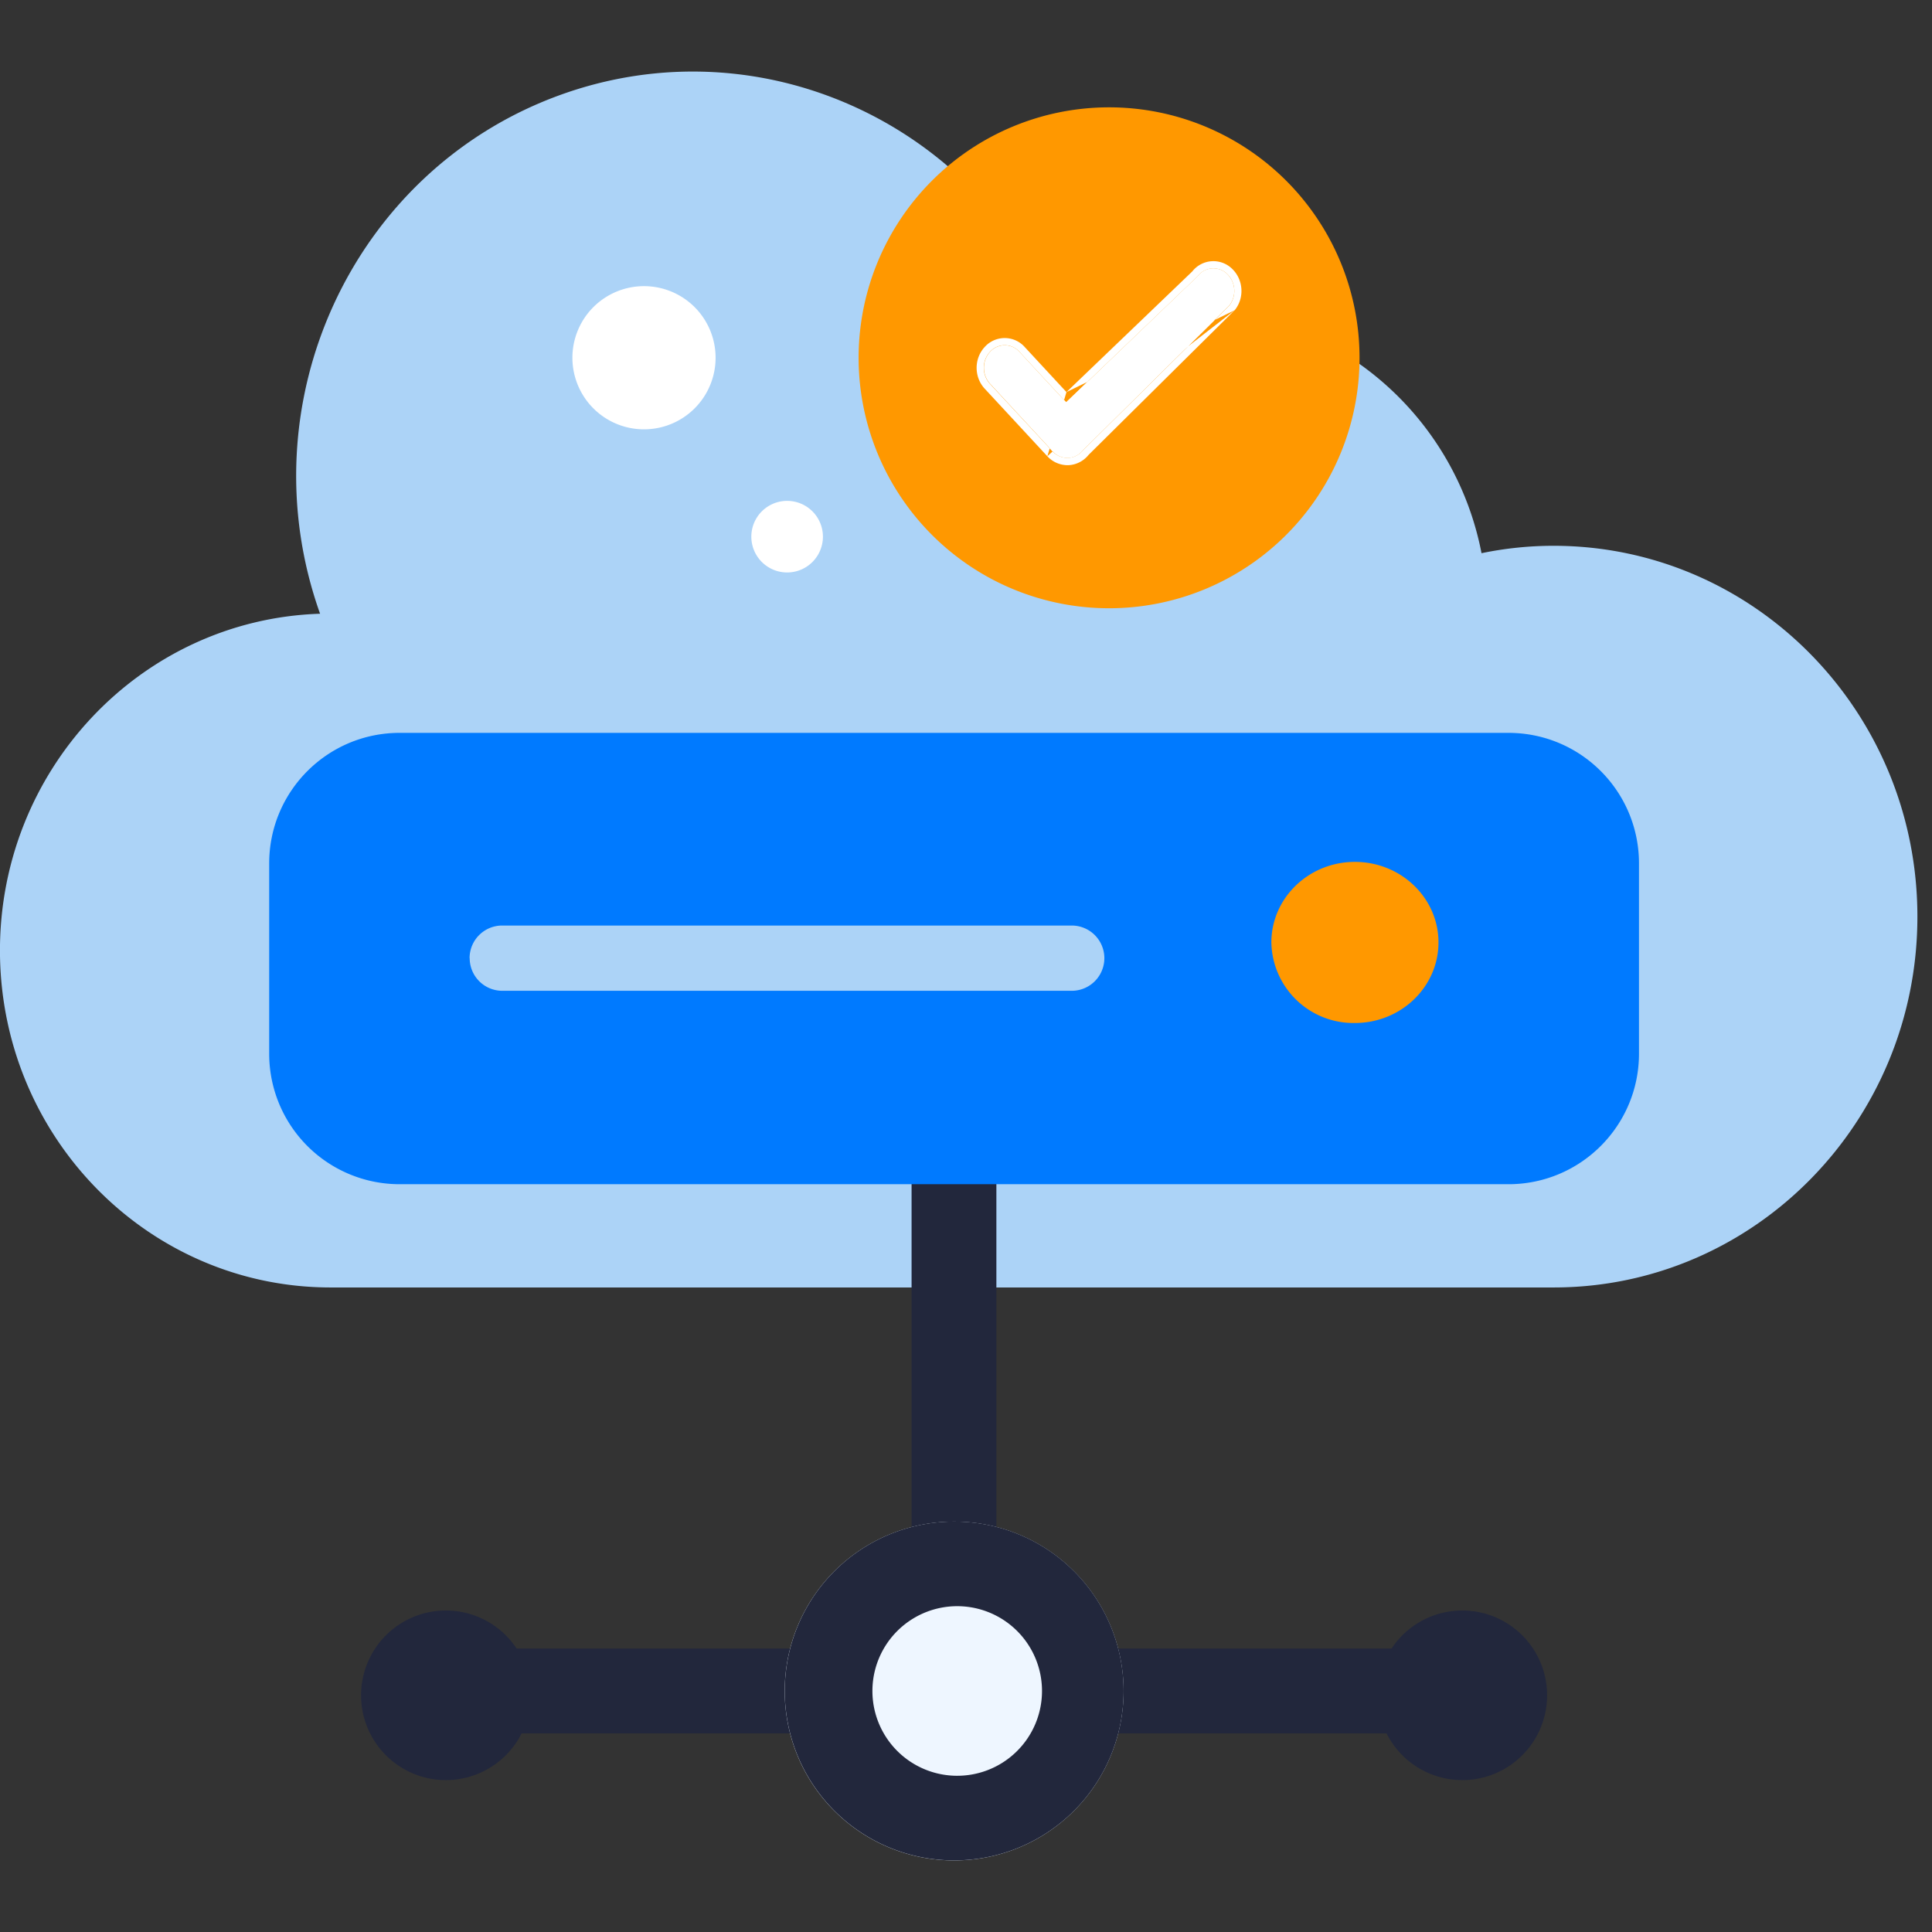 <svg width="18" height="18" fill="none" xmlns="http://www.w3.org/2000/svg"><rect width="100%" height="100%" fill="#333333" stroke="none"/><path d="M14.475 5.085c-.226 0-.45.023-.672.069a2.815 2.815 0 0 0-1.46-1.961 2.72 2.72 0 0 0-2.416-.045C9.231 1.193 7.112.184 5.194.894c-1.918.71-2.908 2.87-2.212 4.824C1.302 5.772-.025 7.19 0 8.903c.026 1.713 1.394 3.089 3.075 3.092h11.4c1.871 0 3.389-1.547 3.389-3.455 0-1.908-1.518-3.455-3.39-3.455z" fill="#ACD3F7"/><path fill-rule="evenodd" clip-rule="evenodd" d="M8.888 8.257c.218 0 .395.177.395.395v6.787a.395.395 0 1 1-.79 0V8.652c0-.218.177-.395.395-.395z" fill="#22273C"/><path d="M2.508 8.044c0-.672.544-1.216 1.215-1.216h10.331c.672 0 1.216.544 1.216 1.216v1.773c0 .671-.544 1.216-1.216 1.216H3.724a1.215 1.215 0 0 1-1.216-1.216V8.044z" fill="#007AFF"/><path fill-rule="evenodd" clip-rule="evenodd" d="M4.375 8.927c0-.168.136-.304.304-.304h5.306a.304.304 0 0 1 0 .608H4.68a.304.304 0 0 1-.304-.304z" fill="#ACD3F7"/><path d="M13.402 8.78c0 .415-.349.751-.779.751a.765.765 0 0 1-.778-.75c0-.415.349-.751.778-.751.43 0 .779.336.779.75z" fill="#FF9800"/><path fill-rule="evenodd" clip-rule="evenodd" d="M13.624 15.755a.394.394 0 0 1-.395.394H4.55a.395.395 0 1 1 0-.79h8.68c.218 0 .395.178.395.396z" fill="#22273C"/><path d="M10.468 15.755a1.578 1.578 0 1 1-3.157 0 1.578 1.578 0 0 1 3.157 0z" fill="#EEF6FF"/><path fill-rule="evenodd" clip-rule="evenodd" d="M8.89 16.544a.79.79 0 1 0 0-1.579.79.79 0 0 0 0 1.579zm0 .789a1.578 1.578 0 1 0 0-3.157 1.578 1.578 0 0 0 0 3.157z" fill="#22273C"/><path d="M4.943 15.755a.79.79 0 1 1-1.578 0 .79.79 0 0 1 1.578 0zM14.413 15.755a.79.79 0 1 1-1.578 0 .79.79 0 0 1 1.578 0z" fill="#22273C"/><path d="M10.333 5.667a2.333 2.333 0 1 0 0-4.667 2.333 2.333 0 0 0 0 4.667z" fill="#FF9800"/><path fill-rule="evenodd" clip-rule="evenodd" d="M9.807 4.205l-.583-.63a.222.222 0 0 1 0-.297.184.184 0 0 1 .274 0l.435.47 1.225-1.175a.184.184 0 0 1 .274-.022.221.221 0 0 1 .021.295l-1.361 1.347a.19.19 0 0 1-.14.074.19.19 0 0 1-.145-.062z" fill="#fff"/><path fill-rule="evenodd" clip-rule="evenodd" d="M11.502 2.891l-1.36 1.347a.256.256 0 0 1-.188.096h-.002a.257.257 0 0 1-.194-.083l.049-.045a.19.19 0 0 0 .144.06.19.19 0 0 0 .14-.072l1.362-1.347a.222.222 0 0 0-.021-.296.184.184 0 0 0-.274.023L9.933 3.748l-.435-.47a.184.184 0 0 0-.275 0 .222.222 0 0 0 0 .298l.584.63m.129-.553l-.389-.42a.25.25 0 0 0-.373 0c-.1.108-.1.28 0 .388l.584.63m.178-.598l1.172-1.124a.25.25 0 0 1 .369-.027c.107.1.12.271.028.386l-.003.003" fill="#fff"/><path d="M7.667 5A.333.333 0 1 1 7 5a.333.333 0 0 1 .667 0zM6.667 3.333a.667.667 0 1 1-1.334 0 .667.667 0 0 1 1.334 0z" fill="#fff"/></svg>